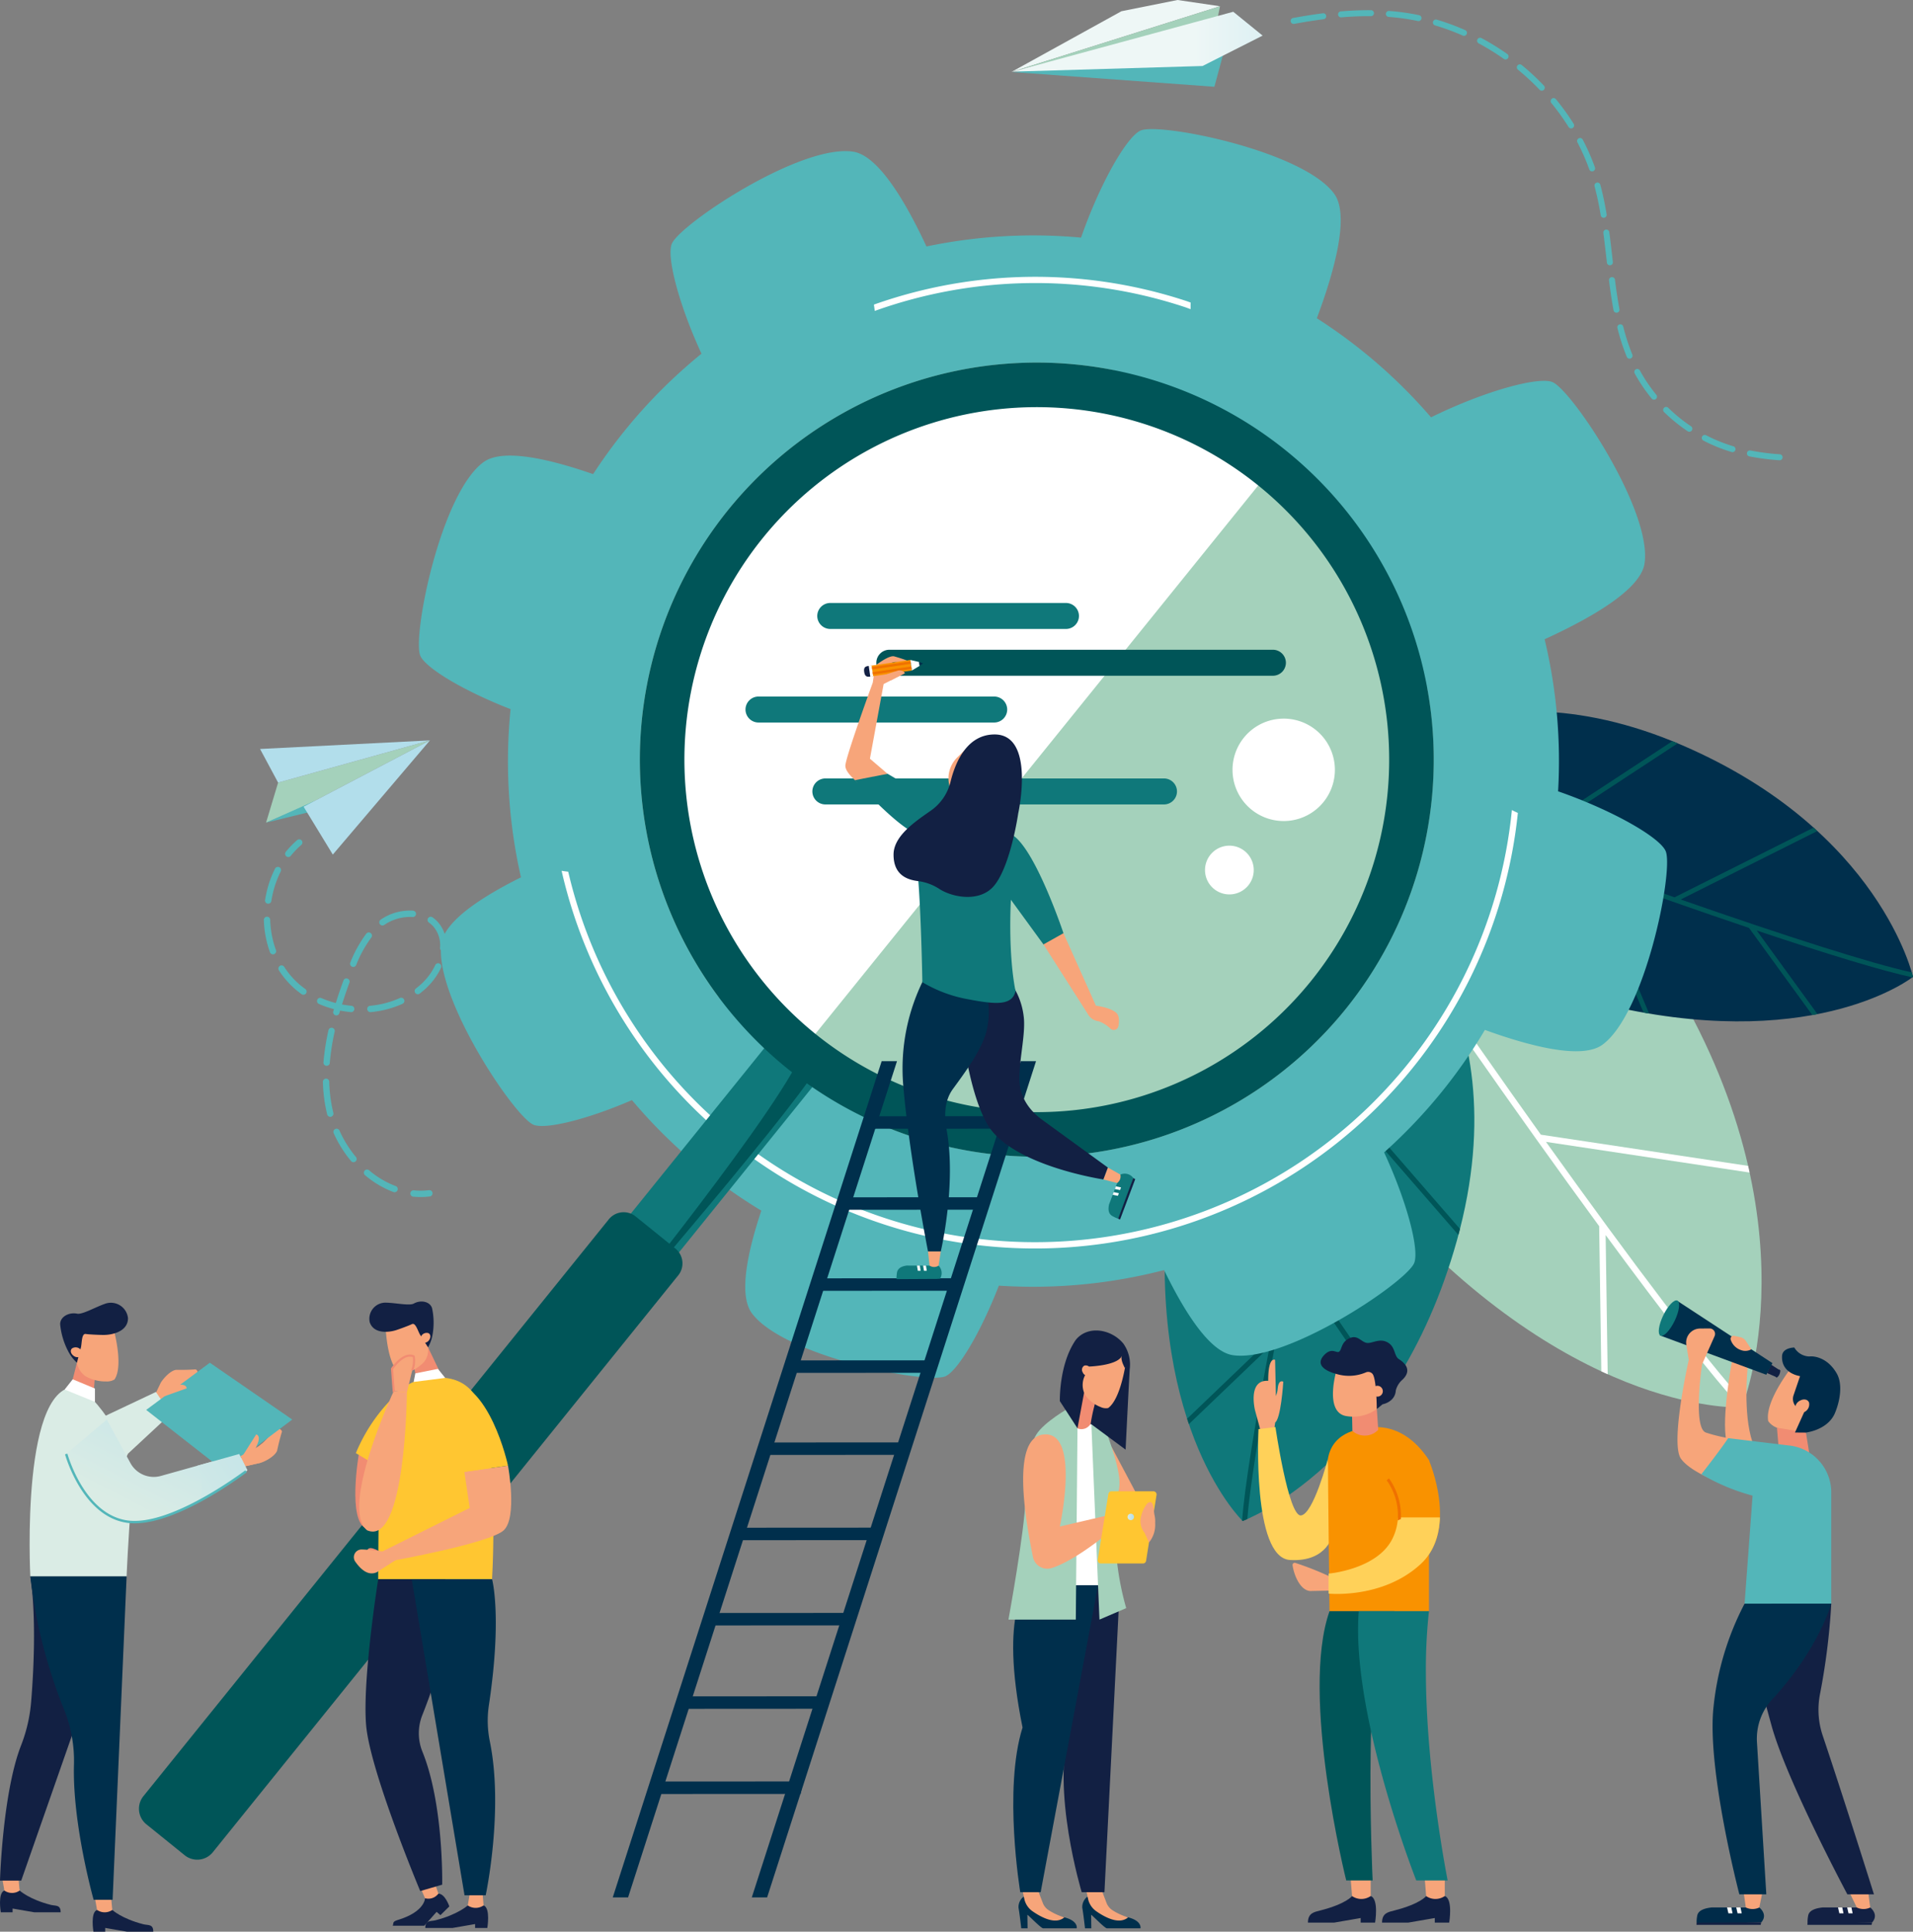 <svg xmlns="http://www.w3.org/2000/svg" xmlns:xlink="http://www.w3.org/1999/xlink" width="449.406" height="453.65" viewBox="0 0 449.406 453.65">
  <rect x="0" y="0" width="449.406" height="453.65" fill="#808080" stroke="none"/>
  <defs>
    <linearGradient id="linear-gradient" x1="-17.067" y1="0.411" x2="-16.074" y2="0.411" gradientUnits="objectBoundingBox">
      <stop offset="0" stop-color="#eef7f6"/>
      <stop offset="1" stop-color="#b2deeb"/>
    </linearGradient>
    <linearGradient id="linear-gradient-2" x1="-23.295" y1="0.599" x2="-22.218" y2="0.599" xlink:href="#linear-gradient"/>
    <linearGradient id="linear-gradient-3" x1="1.082" y1="0.5" x2="2.082" y2="0.5" xlink:href="#linear-gradient"/>
    <linearGradient id="linear-gradient-4" x1="0.727" y1="0.5" x2="1.727" y2="0.5" xlink:href="#linear-gradient"/>
    <linearGradient id="linear-gradient-5" y1="0.5" x2="1" y2="0.5" gradientUnits="objectBoundingBox">
      <stop offset="0" stop-color="#daece5"/>
      <stop offset="1" stop-color="#b2deeb"/>
    </linearGradient>
    <linearGradient id="linear-gradient-6" x1="0.795" y1="0.5" x2="1.795" y2="0.5" xlink:href="#linear-gradient-5"/>
    <linearGradient id="linear-gradient-7" x1="1.614" y1="0.5" x2="2.614" y2="0.5" xlink:href="#linear-gradient-5"/>
    <linearGradient id="linear-gradient-8" x1="0.297" y1="0.83" x2="1.536" y2="-0.523" xlink:href="#linear-gradient-5"/>
    <linearGradient id="linear-gradient-9" x1="-1.875" y1="0.535" x2="2.631" y2="-2.429" xlink:href="#linear-gradient-5"/>
  </defs>
  <g id="Grupo_9661" data-name="Grupo 9661" transform="translate(-60.883 -66.191)">
    <g id="Grupo_9581" data-name="Grupo 9581" transform="translate(334.479 233.235)">
      <g id="Grupo_9578" data-name="Grupo 9578" transform="translate(22.041 7.621)">
        <path id="Trazado_18270" data-name="Trazado 18270" d="M429.174,368.988s-37.6,2.191-81.54-45.416-29.87-109.907-29.87-109.907,55.34-9.629,93.982,53.5C447.353,325.335,429.174,368.988,429.174,368.988Z" transform="translate(-315.62 -213.139)" fill="#a4d1bb"/>
        <path id="Trazado_18271" data-name="Trazado 18271" d="M323.307,284.047l15.766-37.82c8.089,11.925,16.172,23.671,24.022,34.922l-10.421,47.937q.628.634,1.257,1.256l10.33-47.523c11.082,15.86,21.67,30.688,31.116,43.577l.5,34.082q.759.352,1.5.687l-.482-32.691c13.956,18.981,25.265,33.493,31.744,40.477.157,0,.239-.009.239-.009s.2-.476.508-1.383c-8.766-9.547-25.966-32.249-46.508-60.967l47.827,7.2c-.114-.52-.227-1.04-.348-1.564L381.675,304.9c-9.127-12.781-18.883-26.709-28.833-41.165l57.7,1.933c-.32-.511-.639-1.027-.961-1.528l-57.8-1.936c-8-11.635-16.11-23.6-24.107-35.569l40.455-2.426q-1.293-.7-2.574-1.343l-38.842,2.329q-3.931-5.891-7.808-11.766c-.937.1-1.438.19-1.438.19l-.057.265c6.785,10.272,13.716,20.628,20.652,30.864l-15.507,37.2C322.8,282.645,323.05,283.345,323.307,284.047Z" transform="translate(-315.331 -213.092)" fill="#fff"/>
      </g>
      <g id="Grupo_9579" data-name="Grupo 9579" transform="translate(0 39.837)">
        <path id="Trazado_18272" data-name="Trazado 18272" d="M314.964,391.217s-21.828-20.9-17.852-72.728S345.385,240.9,345.385,240.9s35.888,27.263,19.9,84.456C350.548,378.054,314.964,391.217,314.964,391.217Z" transform="translate(-296.628 -240.897)" fill="#0f787a"/>
        <path id="Trazado_18273" data-name="Trazado 18273" d="M307.171,282.8,338.009,271.4c-2.588,11.268-5.076,22.435-7.4,33.194l-33.864,20.061c-.019.477-.037.953-.051,1.424l33.57-19.889c-3.267,15.177-6.2,29.5-8.611,42.09L301.9,367.2q.207.637.419,1.259l18.947-18.141c-3.53,18.57-5.882,33.143-6.447,40.766.088.089.136.136.136.136s.388-.145,1.091-.457c.823-10.366,4.768-32.876,10.423-60.635l21.9,32.037c.244-.35.487-.7.729-1.06L326.8,328.488c2.527-12.345,5.382-25.688,8.442-39.431l30.385,34.966c.125-.467.255-.935.374-1.4L335.567,287.6c2.47-11.056,5.068-22.357,7.734-33.6l23.526,22.449q-.3-1.144-.617-2.247l-22.587-21.554q1.314-5.527,2.65-11.016c-.572-.493-.9-.74-.9-.74l-.187.111c-2.33,9.6-4.629,19.328-6.857,29L308,281.213C307.72,281.736,307.443,282.263,307.171,282.8Z" transform="translate(-296.617 -240.897)" fill="#005558"/>
      </g>
      <g id="Grupo_9580" data-name="Grupo 9580" transform="translate(41.793)">
        <path id="Trazado_18274" data-name="Trazado 18274" d="M466.656,268.942s-21.882,17.4-68.9,7.3S332.639,222.3,332.639,222.3s29.47-29.5,79.909-7.708C459.026,234.676,466.656,268.942,466.656,268.942Z" transform="translate(-332.639 -206.572)" fill="#002f4c"/>
        <path id="Trazado_18275" data-name="Trazado 18275" d="M366.288,262.486l-6.6-29.693c10.008,3.779,19.935,7.451,29.51,10.923l14.169,33.548c.435.077.869.152,1.3.224l-14.046-33.257c13.507,4.888,26.27,9.36,37.513,13.145l14.876,20.469q.611-.11,1.207-.226l-14.268-19.633c16.584,5.553,29.651,9.525,36.569,10.994.094-.07.14-.107.14-.107s-.084-.374-.282-1.057c-9.4-2.047-29.546-8.471-54.29-17.118l32.1-16.078c-.291-.267-.583-.534-.88-.8l-32.681,16.37c-11-3.857-22.878-8.138-35.1-12.657l35.845-23.5c-.412-.172-.826-.349-1.236-.515l-35.9,23.534c-9.828-3.643-19.864-7.435-29.837-11.281L367.913,207q-1.085.127-2.137.286L343.2,225.308q-4.906-1.894-9.77-3.8c-.523.462-.792.729-.792.729l.079.186c8.509,3.334,17.143,6.655,25.728,9.9l6.492,29.207C365.384,261.85,365.832,262.169,366.288,262.486Z" transform="translate(-332.639 -206.502)" fill="#005558"/>
      </g>
    </g>
    <g id="Grupo_9584" data-name="Grupo 9584" transform="translate(159.294 96.515)">
      <path id="Trazado_18276" data-name="Trazado 18276" d="M438.622,258.45c-1.1-3.114-12-9.528-25.325-14.173a122.76,122.76,0,0,0-3.164-35.71c11.226-5.131,22.529-11.716,23.465-17.754,1.9-12.253-16.782-40.329-21.523-42.593-3.034-1.448-15.67,1.867-28.624,8.228a122.709,122.709,0,0,0-26.828-23.266c4.328-11.589,7.69-24.293,4.074-29.238-7.318-10.009-40.384-16.651-45.336-14.9-3.1,1.1-9.488,11.927-14.129,25.2a122.639,122.639,0,0,0-36.314,2.082c-5.045-10.815-11.373-21.352-17.195-22.256-12.253-1.9-40.328,16.783-42.593,21.524-1.347,2.821,1.423,13.948,6.933,25.912a122.728,122.728,0,0,0-25.459,28.281c-10.555-3.667-21.3-6.071-25.749-2.816-10.009,7.32-16.649,40.384-14.9,45.336.986,2.79,9.839,8.232,21.259,12.676a122.671,122.671,0,0,0,2.443,39.494c-9.456,4.719-17.877,10.294-18.679,15.468-1.9,12.253,16.782,40.329,21.523,42.593,2.609,1.245,12.319-1.033,23.225-5.739a122.7,122.7,0,0,0,30.394,25.955c-3.332,9.994-5.324,19.846-2.241,24.06,7.318,10.009,40.383,16.649,45.336,14.9,2.8-.989,8.257-9.883,12.707-21.344a122.735,122.735,0,0,0,38.818-3.657c4.85,9.974,10.7,19.139,16.112,19.979,12.252,1.9,40.328-16.782,42.591-21.523,1.354-2.836-1.451-14.059-7.016-26.091a122.646,122.646,0,0,0,23.677-28.762c11.132,4.026,22.9,6.923,27.616,3.475C433.733,296.467,440.373,263.4,438.622,258.45ZM272.816,289.6A55.2,55.2,0,1,1,342.488,254.4,55.2,55.2,0,0,1,272.816,289.6Z" transform="translate(-145.679 -88.766)" fill="#53b6b9"/>
      <g id="Grupo_9582" data-name="Grupo 9582" transform="translate(66.609 68.818)">
        <path id="Trazado_18277" data-name="Trazado 18277" d="M257.108,301.249a78.552,78.552,0,1,1,99.15-50.1A78.641,78.641,0,0,1,257.108,301.249Zm48.7-148.193A77.438,77.438,0,1,0,355.2,250.8,77.525,77.525,0,0,0,305.807,153.056Z" transform="translate(-203.072 -148.064)" fill="#fff"/>
      </g>
      <g id="Grupo_9583" data-name="Grupo 9583" transform="translate(33.527 34.684)">
        <path id="Trazado_18278" data-name="Trazado 18278" d="M399.211,227.236c-.473-.218-.943-.443-1.407-.682a112.592,112.592,0,0,1-221.688,14.481H176.1c-.514-.052-1.026-.124-1.537-.211a114.054,114.054,0,0,0,224.644-13.587Z" transform="translate(-174.567 -101.327)" fill="#fff"/>
        <path id="Trazado_18279" data-name="Trazado 18279" d="M237.98,126.661a112.032,112.032,0,0,1,72.783-.919c.483.159.947.345,1.426.508-.02-.516-.01-1.035,0-1.554-.325-.109-.638-.237-.964-.344a113.476,113.476,0,0,0-73.446.827C237.855,125.672,237.922,126.166,237.98,126.661Z" transform="translate(-164.418 -118.652)" fill="#fff"/>
      </g>
    </g>
    <g id="Grupo_9588" data-name="Grupo 9588" transform="translate(93.529 151.339)">
      <g id="Grupo_9587" data-name="Grupo 9587" transform="translate(0 0)">
        <rect id="Rectángulo_2116" data-name="Rectángulo 2116" width="80.216" height="14.527" transform="matrix(0.628, -0.778, 0.778, 0.628, 100.261, 218.796)" fill="#0f787a"/>
        <path id="Trazado_18280" data-name="Trazado 18280" d="M183.29,340.721l.328.261S232.4,284.5,234,278.56s-.642-14.759-3.922-3.166S183.29,340.721,183.29,340.721Z" transform="translate(-73.876 -114.536)" fill="#005558"/>
        <g id="Grupo_9586" data-name="Grupo 9586" transform="translate(117.668)">
          <path id="Trazado_18281" data-name="Trazado 18281" d="M375.365,212.522c-8.486-14.905-16.681-30.055-26.928-43.818-1.645-2.207-7.764-12.081-3.85-5.427l-4.613-4.1c-7.1-3.122-14.514-4.975-21.379-8.79a77.758,77.758,0,0,1-16.929-12.627,93.261,93.261,0,0,0-92.747,147.287,45.979,45.979,0,0,1,9.156,6.209,25.111,25.111,0,0,1,3.173,2.371,123.066,123.066,0,0,1,13.814,8.9,51.428,51.428,0,0,1,11.347,12.207,93.222,93.222,0,0,0,128.957-102.22Z" transform="translate(-190.402 -136.003)" fill="#a4d1bb"/>
          <path id="Trazado_18282" data-name="Trazado 18282" d="M203.606,272.546a44.731,44.731,0,0,1,14.876,14.007,106.261,106.261,0,0,0,7.776,11.219c.176.168.321.357.494.526L341.418,156.352A93.232,93.232,0,0,0,203.606,272.546Z" transform="translate(-189.718 -135.452)" fill="#fff"/>
          <g id="Grupo_9585" data-name="Grupo 9585">
            <path id="Trazado_18283" data-name="Trazado 18283" d="M342.252,156.72a93.25,93.25,0,1,0,13.941,131.135A93.249,93.249,0,0,0,342.252,156.72ZM231.634,293.655a82.783,82.783,0,1,1,116.417-12.377A82.786,82.786,0,0,1,231.634,293.655Z" transform="translate(-190.402 -136.006)" fill="#005558"/>
          </g>
        </g>
        <path id="Trazado_18284" data-name="Trazado 18284" d="M99.749,458.943a4.7,4.7,0,0,0,6.615-.707L215.6,322.887a4.489,4.489,0,0,0-.456-6.325l-9.572-7.726a4.492,4.492,0,0,0-6.28.889L90.056,445.074a4.7,4.7,0,0,0,.707,6.615Z" transform="translate(-89.013 -108.402)" fill="#005558"/>
      </g>
      <path id="Trazado_18285" data-name="Trazado 18285" d="M313.045,212.52a12.025,12.025,0,1,0,16.912-1.791A12.024,12.024,0,0,0,313.045,212.52Z" transform="translate(-53.472 -124.437)" fill="#fff"/>
      <path id="Trazado_18286" data-name="Trazado 18286" d="M306.076,235.889a5.724,5.724,0,1,0,8.05-.853A5.723,5.723,0,0,0,306.076,235.889Z" transform="translate(-54.365 -120.31)" fill="#fff"/>
    </g>
    <g id="Grupo_9598" data-name="Grupo 9598" transform="translate(450.566 371.579)">
      <g id="Grupo_9591" data-name="Grupo 9591" transform="translate(8.866 138.866)">
        <path id="Trazado_18287" data-name="Trazado 18287" d="M419.037,448.632l-11.151-.013c-1.48.156-3.135.576-3.412,1.859a7.485,7.485,0,0,0-.161,1.7c.395.463,15.18-.062,15.18-.062l.064-.053C421.123,450.178,419.037,448.632,419.037,448.632Z" transform="translate(-404.291 -444.918)" fill="#002b49"/>
        <path id="Trazado_18288" data-name="Trazado 18288" d="M404.315,451.694l15.18-.062-.131.591h-15.07Z" transform="translate(-404.294 -444.434)" fill="#122043"/>
        <g id="Grupo_9589" data-name="Grupo 9589" transform="translate(9.328 3.701)">
          <path id="Trazado_18289" data-name="Trazado 18289" d="M413.335,448.619l-1,.007.312,1.367h.974Z" transform="translate(-412.331 -448.619)" fill="#fff"/>
        </g>
        <g id="Grupo_9590" data-name="Grupo 9590" transform="translate(7.175 3.701)">
          <path id="Trazado_18290" data-name="Trazado 18290" d="M411.48,448.619l-1,.007.313,1.367h.974Z" transform="translate(-410.476 -448.619)" fill="#fff"/>
        </g>
        <path id="Trazado_18291" data-name="Trazado 18291" d="M418.275,445.43l-.765,3.714h0a3.616,3.616,0,0,1-2.99.072l-.169-.075-.536-3.71Z" transform="translate(-402.765 -445.43)" fill="#f7a57a"/>
      </g>
      <g id="Grupo_9594" data-name="Grupo 9594" transform="translate(34.926 138.866)">
        <path id="Trazado_18292" data-name="Trazado 18292" d="M441.492,448.632l-11.151-.013c-1.48.156-3.135.576-3.412,1.859a7.487,7.487,0,0,0-.161,1.7c.395.463,15.18-.062,15.18-.062l.064-.053C443.578,450.178,441.492,448.632,441.492,448.632Z" transform="translate(-426.746 -444.918)" fill="#122043"/>
        <path id="Trazado_18293" data-name="Trazado 18293" d="M426.77,451.694l15.18-.062-.131.591h-15.07Z" transform="translate(-426.749 -444.434)" fill="#122043"/>
        <g id="Grupo_9592" data-name="Grupo 9592" transform="translate(9.328 3.701)">
          <path id="Trazado_18294" data-name="Trazado 18294" d="M435.79,448.619l-1,.007.313,1.367h.974Z" transform="translate(-434.786 -448.619)" fill="#fff"/>
        </g>
        <g id="Grupo_9593" data-name="Grupo 9593" transform="translate(7.175 3.701)">
          <path id="Trazado_18295" data-name="Trazado 18295" d="M433.935,448.619l-1,.007.313,1.367h.974Z" transform="translate(-432.931 -448.619)" fill="#fff"/>
        </g>
        <path id="Trazado_18296" data-name="Trazado 18296" d="M439.654,445.43l.484,3.714h0a3.616,3.616,0,0,1-2.99.072l-.169-.075-1.786-3.71Z" transform="translate(-425.393 -445.43)" fill="#f7a57a"/>
      </g>
      <g id="Grupo_9595" data-name="Grupo 9595" transform="translate(25.639 13.967)">
        <path id="Trazado_18297" data-name="Trazado 18297" d="M425.655,337.81l9.182,5.987L432,351.053c-.039.1-.094.2-.139.3-.2-.013-.4-.024-.607-.024-.034,0-.066,0-.1,0s-.063,0-.1,0a7.083,7.083,0,0,0-5.853,3.547,12.2,12.2,0,0,1-4.335-1.125,4.493,4.493,0,0,1-2.043-1.547C417.849,347.056,425.655,337.81,425.655,337.81Z" transform="translate(-418.746 -337.81)" fill="#f7a57a"/>
      </g>
      <path id="Trazado_18298" data-name="Trazado 18298" d="M415.37,339.687s-1.125,10.659,1.14,17.446c-1.051.912-4.91,5.048-6.124-.313s1.363-19.009,1.363-19.009Z" transform="translate(-394.502 -323.843)" fill="#f7a57a"/>
      <g id="Grupo_9597" data-name="Grupo 9597" transform="translate(0.302 0.14)">
        <g id="Grupo_9596" data-name="Grupo 9596" transform="translate(25.147 14.949)">
          <path id="Trazado_18299" data-name="Trazado 18299" d="M419.511,338.777l2.16,1.39-.771,1.613-2.318-1.022Z" transform="translate(-418.582 -338.777)" fill="#122043"/>
          <path id="Trazado_18300" data-name="Trazado 18300" d="M420.5,340.552c-.217.493-.232.963-.035,1.05s.533-.243.75-.736.231-.963.034-1.05S420.719,340.058,420.5,340.552Z" transform="translate(-418.302 -338.613)" fill="#122043"/>
        </g>
        <path id="Trazado_18301" data-name="Trazado 18301" d="M396.922,332.985c0-.021-.006-.041-.008-.062A21.64,21.64,0,0,1,399,329.175a18.9,18.9,0,0,0,2.007-3.279l22.309,14.6-1.444,2.727L396.92,334A6.916,6.916,0,0,0,396.922,332.985Z" transform="translate(-396.914 -325.896)" fill="#002f4c"/>
      </g>
      <path id="Trazado_18302" data-name="Trazado 18302" d="M427.387,352.673l.8,5.011h-7.1l-.511-6.14Z" transform="translate(-392.813 -321.638)" fill="#f18c72"/>
      <path id="Trazado_18303" data-name="Trazado 18303" d="M412.286,368.332s-8.385-2.671-11.013-6.261,1.819-23.24,1.819-23.24l-.575-3.536a3.293,3.293,0,0,1,3.221-3.821l2.24-.02a1.282,1.282,0,0,1,1.183,1.8l-2.947,6.629S404,354.77,407.1,355.9a34.892,34.892,0,0,0,7.874,1.633Z" transform="translate(-396.046 -324.864)" fill="#f7a57a"/>
      <path id="Trazado_18304" data-name="Trazado 18304" d="M424.643,355.279,426.8,350.5l-1.4-.88a2.639,2.639,0,0,1-1.093-3.084l1.535-4.508s-4.368-.535-4.237-4.605c0-2.1,2.885-2.108,2.885-2.108a4.194,4.194,0,0,0,3.537,2.1c1.149-.145,4.3.279,6.431,3.992,1.431,2.5.8,6.41-.442,9.346-1.116,2.63-3.967,4.1-6.79,4.533Z" transform="translate(-392.649 -324.244)" fill="#002b49"/>
      <path id="Trazado_18305" data-name="Trazado 18305" d="M434.1,387.143a157.815,157.815,0,0,1-2.651,21.255,19,19,0,0,0,.653,9.774c5.007,14.875,12.027,37.241,12.027,37.241h-6.245s-14.147-26.434-17.793-39.546-4.27-17.276-4.27-17.276l4.338-11.448Z" transform="translate(-393.577 -315.922)" fill="#122043"/>
      <path id="Trazado_18306" data-name="Trazado 18306" d="M427.539,346.579a2.031,2.031,0,0,1-1.161,2.228c-.9.477-1.834.252-2.091-.5a2.032,2.032,0,0,1,1.161-2.228C426.346,345.6,427.281,345.826,427.539,346.579Z" transform="translate(-392.228 -322.556)" fill="#f7a57a"/>
      <path id="Trazado_18307" data-name="Trazado 18307" d="M415.43,392.52h20.36V366.4a11.082,11.082,0,0,0-10.052-11.035l-14.159-1.714s-1.665,2.549-6.3,8.47a47.808,47.808,0,0,0,12.028,5.031Z" transform="translate(-395.27 -321.3)" fill="#53b6b9"/>
      <path id="Trazado_18308" data-name="Trazado 18308" d="M435.425,387.143s-2.876,10.407-13.486,22.072a13.645,13.645,0,0,0-3.96,10.606l2.189,35.592h-6.333s-7.72-29.556-6.055-44.126a66.875,66.875,0,0,1,7.285-24.144Z" transform="translate(-394.905 -315.922)" fill="#002f4c"/>
      <path id="Trazado_18309" data-name="Trazado 18309" d="M400.38,330.583c-1.094,2.272-2.581,3.825-3.318,3.469s-.448-2.485.646-4.757,2.581-3.824,3.319-3.469S401.476,328.312,400.38,330.583Z" transform="translate(-396.654 -325.775)" fill="#0f787a"/>
      <path id="Trazado_18310" data-name="Trazado 18310" d="M416.07,336.121l-.189.091a2.839,2.839,0,0,1-2.125.132l-.125-.042a3.794,3.794,0,0,1-2.414-2.448h0a.7.7,0,0,1,.815-.9l1.41.3a2.128,2.128,0,0,1,1.339.912Z" transform="translate(-394.321 -324.625)" fill="#f7a57a"/>
    </g>
    <g id="Grupo_9611" data-name="Grupo 9611" transform="translate(204.837 315.406)">
      <g id="Grupo_9610" data-name="Grupo 9610">
        <g id="Grupo_9599" data-name="Grupo 9599">
          <path id="Trazado_18311" data-name="Trazado 18311" d="M188.519,473.754l63.17-196.38h-3.6l-63.17,196.38Z" transform="translate(-184.921 -277.374)" fill="#002f4c"/>
        </g>
        <g id="Grupo_9600" data-name="Grupo 9600" transform="translate(32.663)">
          <path id="Trazado_18312" data-name="Trazado 18312" d="M216.663,473.754l63.17-196.38h-3.6l-63.17,196.38Z" transform="translate(-213.065 -277.374)" fill="#002f4c"/>
        </g>
        <g id="Grupo_9601" data-name="Grupo 9601" transform="translate(46.804 50.979)">
          <path id="Trazado_18313" data-name="Trazado 18313" d="M225.25,321.319v2.928l33.845-.019.578-2.928Z" transform="translate(-225.25 -321.3)" fill="#002f4c"/>
        </g>
        <g id="Grupo_9602" data-name="Grupo 9602" transform="translate(53.802 31.95)">
          <path id="Trazado_18314" data-name="Trazado 18314" d="M231.279,304.923v2.928l33.845-.019.578-2.928Z" transform="translate(-231.279 -304.904)" fill="#002f4c"/>
        </g>
        <g id="Grupo_9603" data-name="Grupo 9603" transform="translate(59.587 12.923)">
          <path id="Trazado_18315" data-name="Trazado 18315" d="M236.264,288.528v2.928l33.845-.019.578-2.928Z" transform="translate(-236.264 -288.509)" fill="#002f4c"/>
        </g>
        <g id="Grupo_9604" data-name="Grupo 9604" transform="translate(40.64 70.252)">
          <path id="Trazado_18316" data-name="Trazado 18316" d="M219.938,337.926v2.928l33.845-.019.578-2.928Z" transform="translate(-219.938 -337.907)" fill="#002f4c"/>
        </g>
        <g id="Grupo_9605" data-name="Grupo 9605" transform="translate(34.854 89.524)">
          <path id="Trazado_18317" data-name="Trazado 18317" d="M214.953,354.531v2.928l33.845-.019.578-2.928Z" transform="translate(-214.953 -354.513)" fill="#002f4c"/>
        </g>
        <g id="Grupo_9606" data-name="Grupo 9606" transform="translate(27.501 109.547)">
          <path id="Trazado_18318" data-name="Trazado 18318" d="M209.985,371.784l-1.368,2.929,33.845-.019.578-2.928Z" transform="translate(-208.618 -371.766)" fill="#002f4c"/>
        </g>
        <g id="Grupo_9607" data-name="Grupo 9607" transform="translate(21.156 129.57)">
          <path id="Trazado_18319" data-name="Trazado 18319" d="M204.518,389.037l-1.368,2.929L237,391.947l.578-2.928Z" transform="translate(-203.15 -389.019)" fill="#002f4c"/>
        </g>
        <g id="Grupo_9608" data-name="Grupo 9608" transform="translate(15.213 149.148)">
          <path id="Trazado_18320" data-name="Trazado 18320" d="M199.4,405.906l-1.368,2.929,33.845-.019.578-2.928Z" transform="translate(-198.03 -405.887)" fill="#002f4c"/>
        </g>
        <g id="Grupo_9609" data-name="Grupo 9609" transform="translate(10.289 169.152)">
          <path id="Trazado_18321" data-name="Trazado 18321" d="M195.155,423.142l-1.368,2.929,33.845-.019.578-2.928Z" transform="translate(-193.787 -423.124)" fill="#002f4c"/>
        </g>
      </g>
    </g>
    <g id="Grupo_9618" data-name="Grupo 9618" transform="translate(121.976 240.067)">
      <g id="Grupo_9612" data-name="Grupo 9612" transform="translate(0 0)">
        <path id="Trazado_18322" data-name="Trazado 18322" d="M117.571,222.376l-2.831,9.4,8.819-3.751,29.677-15.566Z" transform="translate(-113.329 -212.458)" fill="#a4d1bb"/>
        <path id="Trazado_18323" data-name="Trazado 18323" d="M114.74,229.8l15.448-3.778-4.178-1.259Z" transform="translate(-113.329 -210.482)" fill="#53b6b9"/>
        <path id="Trazado_18324" data-name="Trazado 18324" d="M117.766,222.376l-4.242-7.9,39.907-2.019Z" transform="translate(-113.524 -212.458)" fill="url(#linear-gradient)"/>
        <path id="Trazado_18325" data-name="Trazado 18325" d="M152.016,212.458l-29.677,15.566,6.862,11.251Z" transform="translate(-112.109 -212.458)" fill="url(#linear-gradient-2)"/>
      </g>
      <g id="Grupo_9617" data-name="Grupo 9617" transform="translate(0.891 23.216)">
        <g id="Grupo_9613" data-name="Grupo 9613" transform="translate(4.995)">
          <path id="Trazado_18326" data-name="Trazado 18326" d="M119.126,236.61a.748.748,0,0,1-.366-1.183,20.936,20.936,0,0,1,2.691-2.784.747.747,0,0,1,.971,1.134,19.388,19.388,0,0,0-2.5,2.586A.748.748,0,0,1,119.126,236.61Z" transform="translate(-118.596 -232.462)" fill="#53b6b9"/>
        </g>
        <g id="Grupo_9615" data-name="Grupo 9615" transform="translate(0 6.488)">
          <g id="Grupo_9614" data-name="Grupo 9614">
            <path id="Trazado_18327" data-name="Trazado 18327" d="M144.768,314.424l-.045-.015a22.5,22.5,0,0,1-6.674-3.963.747.747,0,0,1,.966-1.141,20.99,20.99,0,0,0,6.229,3.7.746.746,0,0,1-.475,1.415Zm-9.634-7.049a.737.737,0,0,1-.357-.237,28.2,28.2,0,0,1-4.084-6.556.747.747,0,0,1,1.364-.609,26.734,26.734,0,0,0,3.867,6.21.746.746,0,0,1-.789,1.192Zm-5.456-10.653a.745.745,0,0,1-.508-.53l-.086-.352a35.98,35.98,0,0,1-.919-7.274.746.746,0,1,1,1.491-.041,34.468,34.468,0,0,0,.881,6.971l.08.327a.746.746,0,0,1-.939.9Zm-.853-11.98a.748.748,0,0,1-.528-.776,55.584,55.584,0,0,1,1.173-7.551.746.746,0,0,1,1.457.325,54.4,54.4,0,0,0-1.142,7.349.746.746,0,0,1-.8.682A.857.857,0,0,1,128.826,284.741Zm2.279-11.833a.747.747,0,0,1-.5-.92c.051-.176.1-.352.153-.527a24.371,24.371,0,0,1-3.53-1.217.747.747,0,0,1,.6-1.369,22.674,22.674,0,0,0,3.367,1.157c.516-1.657,1.1-3.385,1.784-5.257a.746.746,0,1,1,1.4.509c-.656,1.806-1.223,3.476-1.725,5.075q1.1.211,2.221.315a.747.747,0,0,1-.139,1.488,25.446,25.446,0,0,1-2.518-.366c-.059.2-.117.4-.175.6a.747.747,0,0,1-.924.512Zm-7.729-4.857a.71.71,0,0,1-.218-.108A20.272,20.272,0,0,1,117.8,262.3a.747.747,0,0,1,1.259-.8,18.75,18.75,0,0,0,4.965,5.232.747.747,0,0,1-.65,1.322Zm15.73,4.084a.747.747,0,0,1,.146-1.459,21.83,21.83,0,0,0,7.025-1.835.747.747,0,0,1,.616,1.36,23.348,23.348,0,0,1-7.5,1.961A.748.748,0,0,1,139.106,272.135Zm-22.885-13.572a.746.746,0,0,1-.486-.458,24.194,24.194,0,0,1-1.443-7.614.747.747,0,0,1,1.492-.043,22.648,22.648,0,0,0,1.352,7.143.747.747,0,0,1-.916.973Zm34.026,9.362a.746.746,0,0,1-.236-1.308,18.22,18.22,0,0,0,1.429-1.21,14.441,14.441,0,0,0,3.115-4.27.747.747,0,1,1,1.347.644,15.941,15.941,0,0,1-3.44,4.714,19.394,19.394,0,0,1-1.547,1.309A.743.743,0,0,1,150.247,267.926Zm-15.166-6.406-.072-.026a.749.749,0,0,1-.4-.977,29.12,29.12,0,0,1,3.732-6.756.747.747,0,1,1,1.18.915,27.71,27.71,0,0,0-3.534,6.416A.746.746,0,0,1,135.081,261.52ZM115.1,246.674a.748.748,0,0,1-.521-.829,25.32,25.32,0,0,1,.781-3.452,24.164,24.164,0,0,1,1.567-3.93.746.746,0,0,1,1.332.672,22.7,22.7,0,0,0-1.469,3.688,23.987,23.987,0,0,0-.736,3.248.745.745,0,0,1-.851.624A.964.964,0,0,1,115.1,246.674Zm41.112,11.163a.745.745,0,0,1-.529-.765,6.735,6.735,0,0,0-1.344-4.734,6.062,6.062,0,0,0-1.256-1.2.747.747,0,1,1,.869-1.214,7.531,7.531,0,0,1,1.564,1.5,8.283,8.283,0,0,1,1.655,5.751.745.745,0,0,1-.795.7A.7.7,0,0,1,156.212,257.837Zm-14.271-6.052a.737.737,0,0,1-.395-.287.746.746,0,0,1,.183-1.04,12.051,12.051,0,0,1,7.612-2.119.746.746,0,1,1-.1,1.489,10.689,10.689,0,0,0-6.652,1.853A.744.744,0,0,1,141.94,251.785Z" transform="translate(-114.292 -238.052)" fill="#53b6b9"/>
          </g>
        </g>
        <g id="Grupo_9616" data-name="Grupo 9616" transform="translate(34.414 82.408)">
          <path id="Trazado_18328" data-name="Trazado 18328" d="M144.475,304.971a.747.747,0,0,1,.291-1.458,16.007,16.007,0,0,0,3.559-.038.746.746,0,1,1,.182,1.481,17.516,17.516,0,0,1-3.891.044A.829.829,0,0,1,144.475,304.971Z" transform="translate(-143.945 -303.469)" fill="#53b6b9"/>
        </g>
      </g>
    </g>
    <g id="Grupo_9621" data-name="Grupo 9621" transform="translate(298.487 66.191)">
      <g id="Grupo_9619" data-name="Grupo 9619">
        <path id="Trazado_18329" data-name="Trazado 18329" d="M265.615,79.54l25.843-14.263,13.193-2.639,9.97,1.466Z" transform="translate(-265.615 -62.638)" fill="url(#linear-gradient-3)"/>
        <path id="Trazado_18330" data-name="Trazado 18330" d="M265.615,79.338,314.007,66.9l.613-3" transform="translate(-265.615 -62.435)" fill="#a4d1bb"/>
        <path id="Trazado_18331" data-name="Trazado 18331" d="M315.371,73.637l-.062.1-2.031,7.513L265.72,77.777Z" transform="translate(-265.598 -60.872)" fill="#53b6b9"/>
        <path id="Trazado_18332" data-name="Trazado 18332" d="M324.586,70.618l-6.9-5.6-51.8,14.063,44.587-1.325Z" transform="translate(-265.571 -62.256)" fill="url(#linear-gradient-4)"/>
      </g>
      <g id="Grupo_9620" data-name="Grupo 9620" transform="translate(65.597 2.391)">
        <path id="Trazado_18333" data-name="Trazado 18333" d="M411.043,152.747a36.308,36.308,0,0,1-4.655-2.021.7.7,0,0,0-.648,1.249,37.637,37.637,0,0,0,4.836,2.1q.893.315,1.8.585a.7.7,0,1,0,.4-1.346Q411.905,153.052,411.043,152.747Z" transform="translate(-308.774 -50.897)" fill="#53b6b9"/>
        <path id="Trazado_18334" data-name="Trazado 18334" d="M329.695,65.33c-2.195.281-4.479.642-6.983,1.1a.7.7,0,0,0,.255,1.383c2.479-.458,4.739-.816,6.907-1.093a.716.716,0,0,0,.328-.132.7.7,0,0,0-.507-1.263Z" transform="translate(-322.137 -64.597)" fill="#53b6b9"/>
        <path id="Trazado_18335" data-name="Trazado 18335" d="M339.88,65.968a.7.7,0,0,0-.413-1.267c-2.255-.021-4.641.074-7.089.279a.7.7,0,0,0,.118,1.4c2.4-.2,4.746-.294,6.959-.275A.69.69,0,0,0,339.88,65.968Z" transform="translate(-320.595 -64.698)" fill="#53b6b9"/>
        <path id="Trazado_18336" data-name="Trazado 18336" d="M398.733,145.182a.692.692,0,0,0-.993.013.7.7,0,0,0,.013.993,39.17,39.17,0,0,0,5.549,4.506.7.7,0,0,0,.81-.019.67.67,0,0,0,.165-.173.7.7,0,0,0-.193-.976A37.9,37.9,0,0,1,398.733,145.182Z" transform="translate(-310.03 -51.808)" fill="#53b6b9"/>
        <path id="Trazado_18337" data-name="Trazado 18337" d="M396.774,144.357a.7.7,0,0,0,.1-.99q-.6-.728-1.157-1.483a36.427,36.427,0,0,1-2.7-4.224.7.7,0,0,0-.953-.281.711.711,0,0,0-.281.955,37.713,37.713,0,0,0,2.805,4.388q.58.783,1.2,1.537a.7.7,0,0,0,.961.12Z" transform="translate(-310.968 -53.042)" fill="#53b6b9"/>
        <path id="Trazado_18338" data-name="Trazado 18338" d="M391.407,136.289a.682.682,0,0,0,.151-.085.705.705,0,0,0,.231-.833,47.836,47.836,0,0,1-2.139-6.58.7.7,0,0,0-1.363.344,49.052,49.052,0,0,0,2.2,6.772A.7.7,0,0,0,391.407,136.289Z" transform="translate(-311.519 -54.492)" fill="#53b6b9"/>
        <path id="Trazado_18339" data-name="Trazado 18339" d="M374.931,83.649q.879,1.072,1.7,2.184c.83,1.119,1.621,2.278,2.352,3.445a.7.7,0,0,0,.97.222l.045-.03a.7.7,0,0,0,.175-.938c-.75-1.2-1.562-2.386-2.413-3.535q-.844-1.14-1.747-2.239a.668.668,0,0,0-.99-.1A.7.7,0,0,0,374.931,83.649Z" transform="translate(-313.685 -61.842)" fill="#53b6b9"/>
        <path id="Trazado_18340" data-name="Trazado 18340" d="M380.2,91.591a51.264,51.264,0,0,1,2.786,6.344.7.7,0,0,0,.9.424.721.721,0,0,0,.18-.1.7.7,0,0,0,.244-.8,52.563,52.563,0,0,0-2.863-6.52.7.7,0,1,0-1.246.652Z" transform="translate(-312.827 -60.545)" fill="#53b6b9"/>
        <path id="Trazado_18341" data-name="Trazado 18341" d="M368.18,76.907a57.2,57.2,0,0,1,5.09,4.721.7.7,0,0,0,.926.08.8.8,0,0,0,.068-.057.7.7,0,0,0,.022-.993,58.815,58.815,0,0,0-5.213-4.838.7.7,0,0,0-.894,1.087Z" transform="translate(-314.785 -62.938)" fill="#53b6b9"/>
        <path id="Trazado_18342" data-name="Trazado 18342" d="M357.946,70.362a.7.7,0,0,0,.569-1.286,55.909,55.909,0,0,0-6.679-2.458.7.7,0,0,0-.4,1.349A54.3,54.3,0,0,1,357.946,70.362Z" transform="translate(-317.513 -64.394)" fill="#53b6b9"/>
        <path id="Trazado_18343" data-name="Trazado 18343" d="M387.048,117.475a.7.7,0,0,0,.619-.779l-.1-.884c-.232-2.038-.465-4.078-.735-6.11a.7.7,0,0,0-1.394.185c.268,2.024.5,4.055.731,6.085l.1.884A.7.7,0,0,0,387.048,117.475Z" transform="translate(-311.974 -57.57)" fill="#53b6b9"/>
        <path id="Trazado_18344" data-name="Trazado 18344" d="M366.156,75.245a.7.7,0,0,0,.824-.009.7.7,0,0,0-.013-1.14,58.369,58.369,0,0,0-6.052-3.737.7.7,0,0,0-.664,1.239A56.774,56.774,0,0,1,366.156,75.245Z" transform="translate(-316.076 -63.802)" fill="#53b6b9"/>
        <path id="Trazado_18345" data-name="Trazado 18345" d="M387.193,118.723a.7.7,0,0,0-.609.787c.346,2.738.685,4.96,1.067,6.994a.7.7,0,0,0,.822.559.686.686,0,0,0,.288-.125.7.7,0,0,0,.273-.7c-.376-2-.711-4.2-1.054-6.909A.7.7,0,0,0,387.193,118.723Z" transform="translate(-311.79 -56.024)" fill="#53b6b9"/>
        <path id="Trazado_18346" data-name="Trazado 18346" d="M415.335,153.8a.7.7,0,0,0-.27,1.38,56.946,56.946,0,0,0,7.052.911.693.693,0,0,0,.469-.137.7.7,0,0,0-.369-1.266A55.776,55.776,0,0,1,415.335,153.8Z" transform="translate(-307.307 -50.393)" fill="#53b6b9"/>
        <path id="Trazado_18347" data-name="Trazado 18347" d="M384.157,99.6a.707.707,0,0,0-.5.862c.555,2.068,1.029,4.294,1.451,6.806a.7.7,0,1,0,1.386-.232c-.427-2.557-.911-4.827-1.479-6.938A.7.7,0,0,0,384.157,99.6Z" transform="translate(-312.262 -59.098)" fill="#53b6b9"/>
        <path id="Trazado_18348" data-name="Trazado 18348" d="M344.638,65.092q-1.233-.146-2.465-.239a.7.7,0,0,0-.107,1.4q1.2.089,2.406.232c1.486.176,2.986.424,4.459.736a.7.7,0,1,0,.291-1.375C347.707,65.528,346.165,65.275,344.638,65.092Z" transform="translate(-319.041 -64.673)" fill="#53b6b9"/>
      </g>
    </g>
    <g id="Grupo_9622" data-name="Grupo 9622" transform="translate(236.017 207.796)">
      <path id="Trazado_18349" data-name="Trazado 18349" d="M284.741,190.755H229.365a3.06,3.06,0,0,1-3.051-3.051h0a3.061,3.061,0,0,1,3.051-3.052h55.376a3.062,3.062,0,0,1,3.052,3.052h0A3.061,3.061,0,0,1,284.741,190.755Z" transform="translate(-209.456 -184.652)" fill="#0f787a"/>
      <path id="Trazado_18350" data-name="Trazado 18350" d="M270.215,209.688H214.839a3.061,3.061,0,0,1-3.051-3.052h0a3.06,3.06,0,0,1,3.051-3.051h55.376a3.061,3.061,0,0,1,3.052,3.051h0A3.062,3.062,0,0,1,270.215,209.688Z" transform="translate(-211.788 -181.612)" fill="#0f787a"/>
      <path id="Trazado_18351" data-name="Trazado 18351" d="M307.929,226.264H228.375a3.06,3.06,0,0,1-3.051-3.051h0a3.061,3.061,0,0,1,3.051-3.052h79.554a3.061,3.061,0,0,1,3.051,3.052h0A3.06,3.06,0,0,1,307.929,226.264Z" transform="translate(-209.615 -178.951)" fill="#0f787a"/>
      <path id="Trazado_18352" data-name="Trazado 18352" d="M331.436,200.221H241.326a3.06,3.06,0,0,1-3.051-3.051h0a3.061,3.061,0,0,1,3.051-3.052h90.109a3.062,3.062,0,0,1,3.052,3.052h0A3.061,3.061,0,0,1,331.436,200.221Z" transform="translate(-207.535 -183.132)" fill="#005558"/>
    </g>
    <g id="Grupo_9631" data-name="Grupo 9631" transform="translate(259.48 220.307)">
      <g id="Grupo_9625" data-name="Grupo 9625" transform="translate(60.606 120.071)">
        <path id="Trazado_18353" data-name="Trazado 18353" d="M288.048,300.346l-2.647,7c-.219.98-.258,2.153.754,2.732a8.912,8.912,0,0,0,1.387.637c.482-.1,3.537-9.561,3.537-9.561l-.03-.057A2.515,2.515,0,0,0,288.048,300.346Z" transform="translate(-284.058 -298.692)" fill="#0f787a"/>
        <path id="Trazado_18354" data-name="Trazado 18354" d="M287.228,310.577l3.537-9.561.465.269-3.563,9.472Z" transform="translate(-283.744 -298.55)" fill="#122043"/>
        <g id="Grupo_9623" data-name="Grupo 9623" transform="translate(2.704 4.424)">
          <path id="Trazado_18355" data-name="Trazado 18355" d="M286.788,302.7l-.232.633,1.221.235.23-.612Z" transform="translate(-286.556 -302.703)" fill="#fff"/>
        </g>
        <g id="Grupo_9624" data-name="Grupo 9624" transform="translate(2.195 5.777)">
          <path id="Trazado_18356" data-name="Trazado 18356" d="M286.349,303.869l-.232.633,1.221.235.23-.612Z" transform="translate(-286.117 -303.869)" fill="#fff"/>
        </g>
        <path id="Trazado_18357" data-name="Trazado 18357" d="M285.281,298.891l2.935,1.654h0a1.883,1.883,0,0,1-.648,1.9l-.1.082-3.24-.833Z" transform="translate(-284.226 -298.891)" fill="#f7a57a"/>
      </g>
      <path id="Trazado_18358" data-name="Trazado 18358" d="M266.575,260.809a16.859,16.859,0,0,1,3.662,8.653c.5,3.673-.876,9.492-1.026,14.059-.138,4.176,1.747,7.494,5.057,10.044l15.746,11.441-1.055,2.8s-21.552-3.232-27.21-12.885-7-31.5-7-31.5Z" transform="translate(-228.353 -184.935)" fill="#122043"/>
      <path id="Trazado_18359" data-name="Trazado 18359" d="M276.495,250.56l8.1,18.085s3.329.388,4.771,1.664c.753.666.72,2,.515,3.121a1.117,1.117,0,0,1-1.829.645,7.673,7.673,0,0,0-2.791-1.769,3.358,3.358,0,0,1-2.595-1.748l-11.62-18.223Z" transform="translate(-225.737 -186.58)" fill="#f7a57a"/>
      <path id="Trazado_18360" data-name="Trazado 18360" d="M241.924,223.042l-4.15-3.549,3.218-17.529,4.993-2.552a1.443,1.443,0,0,0-1.776-.555,4.583,4.583,0,0,1-2.275.167s-.934-1.157.837-1.938c.995-.67,1.66,0,4.545-.115,0-.443-3.8-1.5-3.8-1.5-1.186-.382-4.212,1.961-4.212,1.961a2.132,2.132,0,0,0-.385.942l-.478,3.253S232,219.273,232,221.157s3.606,4.465,3.606,4.465Z" transform="translate(-232.005 -195.432)" fill="#f7a57a"/>
      <path id="Trazado_18361" data-name="Trazado 18361" d="M262.377,262.72s2.5,3.007,1,10c-.956,4.462-5.155,10.076-7.975,13.943-2.022,2.774-2.063,6.26-1.457,9.637,2.31,12.837-1.386,28.509-1.386,28.509h-3s-4.494-22.965-5.825-39.109a46.585,46.585,0,0,1,5.159-25.463Z" transform="translate(-230.146 -185.027)" fill="#002f4c"/>
      <g id="Grupo_9627" data-name="Grupo 9627" transform="translate(4.388 0.864)">
        <g id="Grupo_9626" data-name="Grupo 9626">
          <rect id="Rectángulo_2117" data-name="Rectángulo 2117" width="9.509" height="2.512" transform="matrix(0.989, -0.145, 0.145, 0.989, 1.466, 1.38)" fill="#f99200"/>
          <rect id="Rectángulo_2118" data-name="Rectángulo 2118" width="2.513" height="0.869" transform="matrix(-0.145, -0.989, 0.989, -0.145, 1.288, 3.946)" fill="#fff"/>
          <path id="Trazado_18362" data-name="Trazado 18362" d="M237.254,199.9c-.688.1-1.27.05-1.434-1.075-.18-1.228.378-1.336,1.065-1.441Z" transform="translate(-235.786 -195.982)" fill="#122043"/>
          <path id="Trazado_18363" data-name="Trazado 18363" d="M245.52,198.662l1.826-1.1-.133-.9-2.058-.483Z" transform="translate(-234.281 -196.176)" fill="#fff"/>
          <path id="Trazado_18364" data-name="Trazado 18364" d="M247.061,197.5l.794-.572-.927-.332Z" transform="translate(-233.997 -196.109)" fill="#002f4c"/>
        </g>
        <rect id="Rectángulo_2119" data-name="Rectángulo 2119" width="9.189" height="0.571" transform="translate(2.008 2.871) rotate(-8.337)" fill="#ef7100"/>
        <rect id="Rectángulo_2120" data-name="Rectángulo 2120" width="9.189" height="0.571" transform="translate(1.832 1.672) rotate(-8.338)" fill="#ef7100"/>
      </g>
      <path id="Trazado_18365" data-name="Trazado 18365" d="M271.273,233.821c5.352,3.932,11.652,22.834,11.652,22.834l-4.7,2.636L270.578,248.8s-.745,12.15,1.085,21.469c-.832,3.5-4.8,3.1-11.237,1.881a31.91,31.91,0,0,1-10.65-3.993s-.279-16.857-1.111-25.8.812-9.893-1.441-9.6c-5.028-2.856-13.265-12.05-13.265-12.05l7.652-1.488,16.476,9.654S266.144,231,271.273,233.821Z" transform="translate(-231.691 -191.612)" fill="#0f787a"/>
      <path id="Trazado_18366" data-name="Trazado 18366" d="M258.9,212.536l-3.975,3.926a6.891,6.891,0,0,0-1.885,6.4l.465,2.1Z" transform="translate(-228.654 -192.685)" fill="#f7a57a"/>
      <path id="Trazado_18367" data-name="Trazado 18367" d="M265.5,211.256c9.652,0,5.547,18.53,5.547,18.53s-1.72,12.019-5.547,16.846c-3.312,4.178-9.867,2.921-12.973.916a11.871,11.871,0,0,0-5.011-1.85c-2.63-.316-5.759-1.477-5.759-6.222,0-4.466,5.332-7.92,8.84-10.386a11.572,11.572,0,0,0,4.548-6.727C256.268,217.79,259.008,211.256,265.5,211.256Z" transform="translate(-230.439 -192.891)" fill="#122043"/>
      <g id="Grupo_9630" data-name="Grupo 9630" transform="translate(11.996 139.779)">
        <path id="Trazado_18368" data-name="Trazado 18368" d="M252.241,318.745l-7.488-.013c-.993.139-2.105.516-2.291,1.667a8.879,8.879,0,0,0-.108,1.524c.265.415,10.193-.056,10.193-.056l.044-.048A2.514,2.514,0,0,0,252.241,318.745Z" transform="translate(-242.339 -315.414)" fill="#0f787a"/>
        <path id="Trazado_18369" data-name="Trazado 18369" d="M242.356,321.489l10.194-.055-.088.53h-10.12Z" transform="translate(-242.341 -314.98)" fill="#002f4c"/>
        <g id="Grupo_9628" data-name="Grupo 9628" transform="translate(6.264 3.318)">
          <path id="Trazado_18370" data-name="Trazado 18370" d="M248.413,318.732l-.674.006.21,1.225h.654Z" transform="translate(-247.739 -318.732)" fill="#fff"/>
        </g>
        <g id="Grupo_9629" data-name="Grupo 9629" transform="translate(4.818 3.318)">
          <path id="Trazado_18371" data-name="Trazado 18371" d="M247.167,318.732l-.674.006.21,1.225h.654Z" transform="translate(-246.493 -318.732)" fill="#fff"/>
        </g>
        <path id="Trazado_18372" data-name="Trazado 18372" d="M251.73,315.873l-.514,3.331h0a1.885,1.885,0,0,1-2.007.063l-.114-.066-.361-3.327Z" transform="translate(-241.315 -315.873)" fill="#f7a57a"/>
      </g>
      <path id="Trazado_18373" data-name="Trazado 18373" d="M243.058,198.4a1.443,1.443,0,0,1,1.776.555l-3.322,1.7-.138-.062a15.817,15.817,0,0,0-2.2-.8A27.684,27.684,0,0,1,243.058,198.4Z" transform="translate(-230.854 -194.972)" fill="#f7a57a"/>
    </g>
    <g id="Grupo_9637" data-name="Grupo 9637" transform="translate(355.388 380.222)">
      <path id="Trazado_18374" data-name="Trazado 18374" d="M319.884,346.7a4.471,4.471,0,0,1,.193,3.194l-.583,4.143-.711.478-2.648,1.094a2.857,2.857,0,0,0,0-1.658l-1.164-4.286s-1.809-7.233,3.1-6.923c-.026-5.891,1.616-4.918,1.616-4.918l.114,5.093Z" transform="translate(-314.644 -332.494)" fill="#f7a57a"/>
      <path id="Trazado_18375" data-name="Trazado 18375" d="M331.957,358.831s-3.433,13.1-6.36,13.335-5.972-20.754-5.972-20.754l-3.982.48s-1.546,30.183,7.385,30.732,10.108-6.125,10.108-6.125Z" transform="translate(-314.5 -330.302)" fill="#ffd159"/>
      <path id="Trazado_18376" data-name="Trazado 18376" d="M330.06,394.65h23.362V359.168c-6.676-10.185-14.993-7.41-14.993-7.41s-7.563.135-8.742,7.074C329.686,363.852,330.06,394.65,330.06,394.65Z" transform="translate(-312.229 -330.302)" fill="#f99200"/>
      <g id="Grupo_9632" data-name="Grupo 9632" transform="translate(23.123 16.742)">
        <path id="Trazado_18377" data-name="Trazado 18377" d="M340.375,347.649l.346,5.016-.165.157a4.35,4.35,0,0,1-5.91.082h0l-.079-3.774Z" transform="translate(-334.568 -347.649)" fill="#f18c72"/>
      </g>
      <g id="Grupo_9633" data-name="Grupo 9633" transform="translate(15.738)">
        <path id="Trazado_18378" data-name="Trazado 18378" d="M342.831,338.618l-.424,8.292a1.281,1.281,0,0,0-1.151,1.628,1.554,1.554,0,0,0-.138.61,9.51,9.51,0,0,1-7.388,1.72c-5.247-1-2.081-11.147-2.081-11.147Z" transform="translate(-327.804 -332.357)" fill="#f7a57a"/>
        <path id="Trazado_18379" data-name="Trazado 18379" d="M345.87,345.713a5.072,5.072,0,0,1,1.329-2.3c2.971-2.571.313-4.445-.629-5.051-1.043-.67-.838-2.56-2.188-3.617-2.062-1.613-4.048.059-5.369-.186s-2.139-2-4.059-1.07-1.708,2.437-2.323,3.073-1.745-1.121-3.617.886c-2.847,3.053,2.738,4.36,2.738,4.36a10.133,10.133,0,0,0,7.1-.323,1.326,1.326,0,0,1,1.566.384c.966,1.321.977,8.238.977,8.238l1.35-1.122S345.69,348.5,345.87,345.713Z" transform="translate(-328.205 -333.223)" fill="#122043"/>
        <path id="Trazado_18380" data-name="Trazado 18380" d="M341.052,344.813a1.273,1.273,0,1,1-.7-1.661A1.273,1.273,0,0,1,341.052,344.813Z" transform="translate(-326.536 -331.644)" fill="#f7a57a"/>
      </g>
      <g id="Grupo_9634" data-name="Grupo 9634" transform="translate(12.762 127.275)">
        <path id="Trazado_18381" data-name="Trazado 18381" d="M336,446.315s-1.317,1.822-7.523,3.4c-1.367.348-2.84.586-2.84,2.84h6.127l6.264-1.083v1.083h3.384s.941-5.534-1.034-6.243Z" transform="translate(-325.641 -442.34)" fill="#122043"/>
        <path id="Trazado_18382" data-name="Trazado 18382" d="M334.293,442.89l.321,3.975h0a3.828,3.828,0,0,0,4.144.139l.233-.139V442.89Z" transform="translate(-324.252 -442.89)" fill="#f7a57a"/>
      </g>
      <g id="Grupo_9635" data-name="Grupo 9635" transform="translate(30.166 127.275)">
        <path id="Trazado_18383" data-name="Trazado 18383" d="M351,446.315s-1.317,1.822-7.523,3.4c-1.367.348-2.84.586-2.84,2.84h6.127l6.264-1.083v1.083h3.384s.941-5.534-1.034-6.243Z" transform="translate(-340.637 -442.34)" fill="#122043"/>
        <path id="Trazado_18384" data-name="Trazado 18384" d="M349.289,442.89l.321,3.975h0a3.83,3.83,0,0,0,4.146.139l.232-.139V442.89Z" transform="translate(-339.248 -442.89)" fill="#f7a57a"/>
      </g>
      <path id="Trazado_18385" data-name="Trazado 18385" d="M353.305,358.1s7,16.16-1.931,24.416-21.064,6.851-21.064,6.851v-4.655s10.964-.927,14.477-8.256-1.405-13.671-1.405-13.671" transform="translate(-312.129 -329.229)" fill="#f99200"/>
      <path id="Trazado_18386" data-name="Trazado 18386" d="M332.277,385.386l-5.593.117c-2.27-.125-3.781-3.517-4.158-6.037a.511.511,0,0,1,.677-.554,71.39,71.39,0,0,1,8.042,3.171Z" transform="translate(-313.38 -325.892)" fill="#f7a57a"/>
      <path id="Trazado_18387" data-name="Trazado 18387" d="M330.33,388.668c-6.968,19.674,3.923,63.236,3.923,63.236h6.207s-2.928-61.771,5.153-63.236Z" transform="translate(-312.5 -324.32)" fill="#005558"/>
      <path id="Trazado_18388" data-name="Trazado 18388" d="M346.112,369.7a12.568,12.568,0,0,1-1.246,4.888c-3.513,7.329-15.047,8.3-15.047,8.3v4.7s12.7,1.315,21.634-6.941c3.239-2.993,4.378-7.025,4.52-10.949Z" transform="translate(-312.208 -327.366)" fill="#ffd159"/>
      <g id="Grupo_9636" data-name="Grupo 9636" transform="translate(31.248 33.159)">
        <path id="Trazado_18389" data-name="Trazado 18389" d="M344.172,371.677c.245-.111.492-.217.735-.334a15.012,15.012,0,0,0-2.786-9.549l-.551.436A14.173,14.173,0,0,1,344.172,371.677Z" transform="translate(-341.569 -361.794)" fill="#ef7100"/>
      </g>
      <path id="Trazado_18390" data-name="Trazado 18390" d="M318.26,346.617s1.288-.388,1.49-2.739,1.313-1.625,1.313-1.625-.578,9.272-2.055,9.62S318.26,346.617,318.26,346.617Z" transform="translate(-314.093 -331.79)" fill="#f7a57a"/>
      <path id="Trazado_18391" data-name="Trazado 18391" d="M335.949,388.668c-1.9,24.123,13.507,63.236,13.507,63.236h7.378s-5.014-25.009-5.116-48.481a125.193,125.193,0,0,1,.724-14.754Z" transform="translate(-311.25 -324.32)" fill="#0f787a"/>
    </g>
    <g id="Grupo_9644" data-name="Grupo 9644" transform="translate(297.786 378.654)">
      <path id="Trazado_18392" data-name="Trazado 18392" d="M286.041,355.464l6.33,11.922-6.975-.336-.49-11.97Z" transform="translate(-261.817 -328.146)" fill="#f7a57a"/>
      <path id="Trazado_18393" data-name="Trazado 18393" d="M277.624,350.86l5.847-.008,2.423,37.793H275.416Z" transform="translate(-263.34 -328.825)" fill="#fff"/>
      <g id="Grupo_9639" data-name="Grupo 9639" transform="translate(2.336 131.534)">
        <path id="Trazado_18394" data-name="Trazado 18394" d="M268.237,446.452a3.061,3.061,0,0,0-1.18,2.583c.265,1.448.641,4.84.641,4.84h1.486l-.046-3.162c0-.208,3.187,3.162,3.727,3.162h7.863s.522-2.133-4.1-2.819S268.237,446.452,268.237,446.452Z" transform="translate(-267.024 -445.009)" fill="#002f4c"/>
        <g id="Grupo_9638" data-name="Grupo 9638" transform="translate(0.982)">
          <path id="Trazado_18395" data-name="Trazado 18395" d="M271.508,445.209l1.067,2.774a3.563,3.563,0,0,0,1.452,1.843,13.936,13.936,0,0,0,3.671,1.667c-2.137,1.824-5.537-.08-7.482-1.427a4.761,4.761,0,0,1-1.9-2.754l-.444-2.1Z" transform="translate(-267.87 -445.209)" fill="#f7a57a"/>
        </g>
      </g>
      <g id="Grupo_9641" data-name="Grupo 9641" transform="translate(17.315 131.534)">
        <path id="Trazado_18396" data-name="Trazado 18396" d="M281.143,446.452a3.061,3.061,0,0,0-1.18,2.583c.266,1.448.641,4.84.641,4.84h1.485l-.045-3.162c0-.208,3.186,3.162,3.725,3.162h7.863s.522-2.133-4.094-2.819S281.143,446.452,281.143,446.452Z" transform="translate(-279.93 -445.009)" fill="#002f4c"/>
        <g id="Grupo_9640" data-name="Grupo 9640" transform="translate(0.982)">
          <path id="Trazado_18397" data-name="Trazado 18397" d="M284.415,445.209l1.065,2.774a3.563,3.563,0,0,0,1.452,1.843,13.934,13.934,0,0,0,3.671,1.667c-2.137,1.824-5.537-.08-7.482-1.427a4.771,4.771,0,0,1-1.9-2.754l-.444-2.1Z" transform="translate(-280.776 -445.209)" fill="#f7a57a"/>
        </g>
      </g>
      <path id="Trazado_18398" data-name="Trazado 18398" d="M273.464,383.416s-.983,5.648,4.667,33.413c-4.574,14.469,2.749,38.679,2.749,38.679h5.339l3.634-72.092Z" transform="translate(-263.664 -323.596)" fill="#122043"/>
      <path id="Trazado_18399" data-name="Trazado 18399" d="M281.8,350.859l1.9,45.854,6.283-2.69a67.437,67.437,0,0,1-2.562-20.565c-.961-8.648,3.946-4.092-2.066-20.743C283.118,350.851,281.8,350.859,281.8,350.859Z" transform="translate(-262.315 -328.823)" fill="#a4d1bb"/>
      <path id="Trazado_18400" data-name="Trazado 18400" d="M283.485,347.682l-.737,3.866a2.46,2.46,0,0,1-3.723,1.625l-2.579-1.617,4.6-10.408Z" transform="translate(-263.175 -330.383)" fill="#f18c72"/>
      <path id="Trazado_18401" data-name="Trazado 18401" d="M269.52,383.416s-6.995,5.648-1.345,33.413c-4.573,14.469-.539,38.679-.539,38.679h4.792l13.48-72.092Z" transform="translate(-264.857 -323.596)" fill="#002f4c"/>
      <path id="Trazado_18402" data-name="Trazado 18402" d="M279.3,347.511s-5.9,3.317-7.739,6.28c-1.748,2.823-2.354,9.249-2.522,14.969-.231,7.855-4.024,28.491-4.024,28.491h15.825l.395-44.923Z" transform="translate(-265.011 -329.361)" fill="#a4d1bb"/>
      <path id="Trazado_18403" data-name="Trazado 18403" d="M289.274,337.574c-3.579-.906-7.021,2.762-7.021,2.762l-2.693,14.5-4.142-6.382s-.236-8.672,3.767-14.414c2.867-3.478,8.368-2.48,11.15.9a8.541,8.541,0,0,1,1.5,6c-.176,2.806-.971,18.91-.971,18.91l-8.2-6.073a38.222,38.222,0,0,1,.982-4.616C285,344.046,291.678,338.183,289.274,337.574Z" transform="translate(-263.34 -331.872)" fill="#122043"/>
      <path id="Trazado_18404" data-name="Trazado 18404" d="M280.458,338.983a1.292,1.292,0,0,1,1.527.8,1.114,1.114,0,0,1-.388,1.575,1.3,1.3,0,0,1-1.527-.8A1.114,1.114,0,0,1,280.458,338.983Z" transform="translate(-262.618 -330.74)" fill="#f7a57a"/>
      <g id="Grupo_9642" data-name="Grupo 9642" transform="translate(17.439 4.32)">
        <path id="Trazado_18405" data-name="Trazado 18405" d="M284.28,349.254a2.848,2.848,0,0,0,1.75.226c3.113-2.256,4.237-11.268,4.237-11.268l-2.465-2.618-4.909,1.078-2.42,5.368a4.943,4.943,0,0,0,.2,4.457h0A7.933,7.933,0,0,0,284.28,349.254Z" transform="translate(-280.037 -335.594)" fill="#f7a57a"/>
      </g>
      <path id="Trazado_18406" data-name="Trazado 18406" d="M289.2,337.063c-.255,2.726-7.842,2.949-7.842,2.949l-.4-3.689,4.423-2.435,3.5,2.106A2.325,2.325,0,0,1,289.2,337.063Z" transform="translate(-262.449 -331.548)" fill="#122043"/>
      <path id="Trazado_18407" data-name="Trazado 18407" d="M287.926,337.142c-.252,1.014.776,2.782.776,2.782l.6-1.09-.017-.945-.6-.736S288.178,336.128,287.926,337.142Z" transform="translate(-261.338 -331.098)" fill="#122043"/>
      <path id="Trazado_18408" data-name="Trazado 18408" d="M272.692,352.927c-7.657.894-4.04,20.648-2.4,28.758a3.433,3.433,0,0,0,4.388,2.6c6.663-2.1,16.4-10.827,16.4-10.827l-1.542-1.943-12.931,3.019S281.569,351.89,272.692,352.927Z" transform="translate(-264.532 -328.497)" fill="#f7a57a"/>
      <path id="Trazado_18409" data-name="Trazado 18409" d="M285.589,365.029l-2.5,15.477a.737.737,0,0,0,.728.854h9.9a.737.737,0,0,0,.729-.621l2.456-15.477a.737.737,0,0,0-.728-.853h-9.855A.737.737,0,0,0,285.589,365.029Z" transform="translate(-262.11 -326.648)" fill="#ffc631"/>
      <g id="Grupo_9643" data-name="Grupo 9643" transform="translate(30.976 40.3)">
        <path id="Trazado_18410" data-name="Trazado 18410" d="M295.192,371.53a6.769,6.769,0,0,0-.173-2.011c-.236-1.463-.174-3.757-1.669-2.614a7.534,7.534,0,0,0-1.577,3.657,4.371,4.371,0,0,0,.944,3.268l1.028,2.24A6.472,6.472,0,0,0,295.192,371.53Z" transform="translate(-291.702 -366.597)" fill="#f7a57a"/>
      </g>
      <path id="Trazado_18411" data-name="Trazado 18411" d="M289.128,369.7a.756.756,0,1,0,.756-.755A.756.756,0,0,0,289.128,369.7Z" transform="translate(-261.139 -325.92)" fill="url(#linear-gradient-5)"/>
    </g>
    <g id="Grupo_9654" data-name="Grupo 9654" transform="translate(60.883 372.144)">
      <g id="Grupo_9646" data-name="Grupo 9646" transform="translate(14.13)">
        <path id="Trazado_18412" data-name="Trazado 18412" d="M81.037,341.623l-.5,6.367-6.248.27,2.517-9.87Z" transform="translate(-72.86 -324.315)" fill="#f18c72"/>
        <g id="Grupo_9645" data-name="Grupo 9645" transform="translate(3.877 4.193)">
          <path id="Trazado_18413" data-name="Trazado 18413" d="M83.369,344.155a3.424,3.424,0,0,0,1.911-.454c2.286-3.325-.318-12.287-.318-12.287l-3.653-1.539-4.643,2.9-.263,6.006a4.873,4.873,0,0,0,2.073,4.143h0A9.516,9.516,0,0,0,83.369,344.155Z" transform="translate(-76.398 -329.875)" fill="#f7a57a"/>
        </g>
        <path id="Trazado_18414" data-name="Trazado 18414" d="M77.935,336.755c.254-1.009.122-3.337,1.149-3.168.75.123,3.317.229,4.181.229,2.059,0,5.731-.807,5.731-3.94a4.04,4.04,0,0,0-5.46-3.356c-2.268.792-5.276,2.542-6.475,2.3-2.018-.406-4.031.778-4,2.492a17.169,17.169,0,0,0,1.886,6.337A9.636,9.636,0,0,0,77,340.337h0Z" transform="translate(-73.058 -326.262)" fill="#122043"/>
        <path id="Trazado_18415" data-name="Trazado 18415" d="M75.5,335.534a1.55,1.55,0,0,1,1.918.172c.6.5.715,1.234.256,1.639a1.548,1.548,0,0,1-1.918-.171C75.155,336.674,75.04,335.94,75.5,335.534Z" transform="translate(-72.711 -324.815)" fill="#f7a57a"/>
      </g>
      <g id="Grupo_9647" data-name="Grupo 9647" transform="translate(35.91 15.632)">
        <path id="Trazado_18416" data-name="Trazado 18416" d="M95.792,346.341a6.257,6.257,0,0,1,2.284-2.636c1.566-1.21,5.559-2.774,3.828-3.974-2.14.172-4.672.116-4.672.116-1.285.231-2.79,1.83-3.539,3l-1.867,3.886s.859,1.908.883,2.005l.895-.171A10.113,10.113,0,0,1,95.792,346.341Z" transform="translate(-91.825 -339.732)" fill="#f7a57a"/>
        <path id="Trazado_18417" data-name="Trazado 18417" d="M95.8,344.568a1.61,1.61,0,0,1,.056-.318c-.277.055-.554.093-.83.121-.882.539-1.78,1.049-2.668,1.578.377.464.905,1.119.934,1.172l6.5-2.308s.072-.888-1.372-.859A6.849,6.849,0,0,0,95.8,344.568Z" transform="translate(-91.739 -339.054)" fill="#f7a57a"/>
      </g>
      <path id="Trazado_18418" data-name="Trazado 18418" d="M87.78,358.8l10.027-9.318-3.461-5.176L80.63,350.784,86.6,361.278Z" transform="translate(-57.712 -323.365)" fill="url(#linear-gradient-6)"/>
      <path id="Trazado_18419" data-name="Trazado 18419" d="M78.851,343.41c-14.3-2.965-11.806,44.382-11.806,44.382H89.663s.325-8.242,1.151-18.7C91.515,360.234,86.544,350.223,78.851,343.41Z" transform="translate(-59.92 -323.53)" fill="url(#linear-gradient-7)"/>
      <g id="Grupo_9648" data-name="Grupo 9648" transform="translate(21.766 139.334)">
        <path id="Trazado_18420" data-name="Trazado 18420" d="M84.251,449.123s2.227,2.067,7.307,3.361c1.119.284,2.325-.1,2.325,1.749H87.718l-5.127-.887v.887H79.821s-.771-4.529.847-5.11Z" transform="translate(-79.638 -445.87)" fill="#122043"/>
        <path id="Trazado_18421" data-name="Trazado 18421" d="M83.876,446.32l.312,3.253h0a3.131,3.131,0,0,1-3.392.114l-.19-.114-.576-3.253Z" transform="translate(-79.575 -446.32)" fill="#f7a57a"/>
      </g>
      <g id="Grupo_9649" data-name="Grupo 9649" transform="translate(55.412 29.656)">
        <path id="Trazado_18422" data-name="Trazado 18422" d="M111.66,356.873a6.257,6.257,0,0,0,3.079-1.638c1.53-1.256,3.946-4.8,4.728-2.843-.645,2.047-1.157,4.53-1.157,4.53-.512,1.2-2.407,2.31-3.718,2.777l-4.2.952s-1.668-1.264-1.758-1.309l.367-.833A10.129,10.129,0,0,0,111.66,356.873Z" transform="translate(-108.629 -351.815)" fill="#f7a57a"/>
        <path id="Trazado_18423" data-name="Trazado 18423" d="M112.6,356.85a1.568,1.568,0,0,0,.323.017c-.115.259-.214.519-.3.782-.722.739-1.421,1.5-2.134,2.248-.369-.472-.889-1.133-.934-1.173l3.7-5.82s.882.128.532,1.529A6.843,6.843,0,0,1,112.6,356.85Z" transform="translate(-108.481 -351.64)" fill="#f7a57a"/>
      </g>
      <g id="Grupo_9650" data-name="Grupo 9650" transform="translate(0.001 134.783)">
        <path id="Trazado_18424" data-name="Trazado 18424" d="M65.5,445.2s2.228,2.067,7.308,3.361c1.118.284,2.323-.1,2.323,1.749H68.964l-5.127-.887v.887H61.067s-.772-4.529.846-5.11Z" transform="translate(-60.883 -441.948)" fill="#122043"/>
        <path id="Trazado_18425" data-name="Trazado 18425" d="M65.121,442.4l.312,3.253h0a3.131,3.131,0,0,1-3.392.114l-.19-.114-.576-3.253Z" transform="translate(-60.821 -442.398)" fill="#f7a57a"/>
      </g>
      <path id="Trazado_18426" data-name="Trazado 18426" d="M68.008,381.634s1.81,9.587.19,29.439A36.258,36.258,0,0,1,65.839,421.3c-4.358,11.165-4.956,31.77-4.956,31.77h4.985l17.564-50.222Z" transform="translate(-60.883 -317.372)" fill="#122043"/>
      <path id="Trazado_18427" data-name="Trazado 18427" d="M74.286,357.978S78.2,372.546,88.8,373.887s28.046-12.076,28.046-12.076l-1.917-3.833-18.4,5.153a6.235,6.235,0,0,1-7.163-3.03l-5.544-10.213Z" transform="translate(-58.731 -322.469)" fill="url(#linear-gradient-8)"/>
      <path id="Trazado_18428" data-name="Trazado 18428" d="M89.64,381.634l-3.289,75.941H81.895s-5-17.7-4.623-31.664a32.308,32.308,0,0,0-2.283-12.929,119.226,119.226,0,0,1-7.967-31.349Z" transform="translate(-59.897 -317.372)" fill="#002f4c"/>
      <path id="Trazado_18429" data-name="Trazado 18429" d="M124.788,351.734l-16.006,12.047L90.476,349.473l14.952-11.082Z" transform="translate(-56.132 -324.315)" fill="#53b6b9"/>
      <path id="Trazado_18430" data-name="Trazado 18430" d="M101.846,363.827a11.468,11.468,0,0,0-.969-4.229l9.781-2.739,1.917,3.833a92.546,92.546,0,0,1-11.177,7.162A14.17,14.17,0,0,0,101.846,363.827Z" transform="translate(-54.462 -321.35)" fill="url(#linear-gradient-9)"/>
      <g id="Grupo_9651" data-name="Grupo 9651" transform="translate(15.278 35.434)">
        <path id="Trazado_18431" data-name="Trazado 18431" d="M74.6,356.794c.038.144,3.983,14.4,14.27,15.7,9.594,1.214,25.128-10,27.515-11.78.121.151.244.3.371.443-2.3,1.726-16.4,12-26.348,12a12.829,12.829,0,0,1-1.611-.1c-10.67-1.35-14.714-15.973-14.753-16.12Z" transform="translate(-74.047 -356.794)" fill="#53b6b9"/>
      </g>
      <g id="Grupo_9652" data-name="Grupo 9652" transform="translate(56.471 30.919)">
        <path id="Trazado_18432" data-name="Trazado 18432" d="M114.245,359.27l-3.446.78a11.391,11.391,0,0,0-1.258-2.336,10.319,10.319,0,0,0,1.973-1.315,6.252,6.252,0,0,0,3.071-1.631,14.106,14.106,0,0,0-.388,3.8Q114.211,358.921,114.245,359.27Z" transform="translate(-109.541 -352.605)" fill="#f7a57a"/>
        <path id="Trazado_18433" data-name="Trazado 18433" d="M109.745,358.371l3.478-5.467s.882.128.532,1.529a6.843,6.843,0,0,1-1.185,2.417,1.568,1.568,0,0,0,.323.017c-.115.259-.214.519-.3.782-.694.711-1.368,1.443-2.053,2.162A11.615,11.615,0,0,0,109.745,358.371Z" transform="translate(-109.508 -352.904)" fill="#f7a57a"/>
      </g>
      <g id="Grupo_9653" data-name="Grupo 9653" transform="translate(38.427 19.106)">
        <path id="Trazado_18434" data-name="Trazado 18434" d="M96.551,342.725c.039,0,.079.006.12.008a5,5,0,0,0-1.354,1.835,10.5,10.5,0,0,0-1.145,1c-.042-.355-.1-.7-.176-1.041A11.839,11.839,0,0,0,96.551,342.725Z" transform="translate(-93.994 -342.725)" fill="#f7a57a"/>
        <path id="Trazado_18435" data-name="Trazado 18435" d="M95.925,343.245a6.771,6.771,0,0,1,2.108-.4c1.443-.029,1.371.86,1.371.86l-5.232,1.857c-.042-.359-.1-.708-.173-1.053A11.575,11.575,0,0,0,95.925,343.245Z" transform="translate(-93.993 -342.707)" fill="#f7a57a"/>
      </g>
      <path id="Trazado_18436" data-name="Trazado 18436" d="M81.089,347.046v-3.13l-5.226-2.172-1.9,2.408Z" transform="translate(-58.783 -323.777)" fill="#fff"/>
    </g>
    <g id="Grupo_9660" data-name="Grupo 9660" transform="translate(144.007 371.839)">
      <g id="Grupo_9656" data-name="Grupo 9656" transform="translate(3.611)">
        <path id="Trazado_18437" data-name="Trazado 18437" d="M144.615,339.527l1.238,5.874,6.174-1.705-4.037-8.43Z" transform="translate(-134.174 -324.512)" fill="#f18c72"/>
        <g id="Grupo_9655" data-name="Grupo 9655" transform="translate(3.842 3.307)">
          <path id="Trazado_18438" data-name="Trazado 18438" d="M143.988,342.2a3.223,3.223,0,0,1-1.838.14c-2.991-2.319-3.221-11.071-3.221-11.071l2.826-2.416,4.974,1.263,1.95,5.291a4.568,4.568,0,0,1-.671,4.293h0A8.917,8.917,0,0,1,143.988,342.2Z" transform="translate(-138.929 -328.849)" fill="#f7a57a"/>
        </g>
        <path id="Trazado_18439" data-name="Trazado 18439" d="M147.579,333.819c-.516-.829-1.061-2.947-1.931-2.5-.635.324-2.9,1.151-3.671,1.4-1.841.587-5.351.914-6.245-1.886a3.789,3.789,0,0,1,3.922-4.556c2.253.06,5.438.766,6.442.208,1.686-.938,3.823-.455,4.287,1.085a16.086,16.086,0,0,1,.122,6.2,9.018,9.018,0,0,1-1.07,2.991h0Z" transform="translate(-135.619 -326)" fill="#122043"/>
        <path id="Trazado_18440" data-name="Trazado 18440" d="M147.85,332.409a1.455,1.455,0,0,0-1.665.7c-.395.619-.288,1.307.238,1.538a1.454,1.454,0,0,0,1.665-.7C148.483,333.329,148.376,332.641,147.85,332.409Z" transform="translate(-133.96 -324.983)" fill="#f7a57a"/>
      </g>
      <path id="Trazado_18441" data-name="Trazado 18441" d="M150.5,341.409c11.492-.643,12.466,9.579,13.43,20.687a209.609,209.609,0,0,1,.253,26.663H137.44s.007-11.845.287-23.689C138,353.579,138.35,342.089,150.5,341.409Z" transform="translate(-131.715 -323.53)" fill="#ffc631"/>
      <path id="Trazado_18442" data-name="Trazado 18442" d="M139.244,377.354s-2.626-1.813-3.6-1.381-.208,2.257-.208,2.257Z" transform="translate(-132.083 -317.987)" fill="#f18c72"/>
      <path id="Trazado_18443" data-name="Trazado 18443" d="M157.545,360.678l1.25,8.471-20.479,10.208,2.233,2.219s23-4.14,26.245-7.178,1-15.187,1-15.187Z" transform="translate(-131.575 -320.667)" fill="#f7a57a"/>
      <path id="Trazado_18444" data-name="Trazado 18444" d="M135.5,374.465c-4.689-1.656-1.827-17.784-1.827-17.784l2.771-.027S140.188,376.121,135.5,374.465Z" transform="translate(-132.459 -321.078)" fill="#f18c72"/>
      <path id="Trazado_18445" data-name="Trazado 18445" d="M142.732,378.422l-4.823,3.1c-1.942.891-3.66-.5-5.059-2.469a1.816,1.816,0,0,1,1.515-2.871c1.735.026,3.839.378,4.885.451Z" transform="translate(-132.507 -317.943)" fill="#f7a57a"/>
      <path id="Trazado_18446" data-name="Trazado 18446" d="M132.918,358.825l3.274,1.966s13.814-22.348,6.984-16.463A40.028,40.028,0,0,0,132.918,358.825Z" transform="translate(-132.441 -323.216)" fill="#ffc630"/>
      <g id="Grupo_9657" data-name="Grupo 9657" transform="translate(9.143 136.217)">
        <path id="Trazado_18447" data-name="Trazado 18447" d="M147.968,446.9s-.014,3.2-6.446,5.124c-1.32.395-.89.785-1.137,1.339h7.4l2.9-3.258.9.774,2.09-2.053s-.976-2.971-2.567-3Z" transform="translate(-140.385 -442.977)" fill="#122043"/>
        <path id="Trazado_18448" data-name="Trazado 18448" d="M145.883,444.521l1.2,2.774h0a2.9,2.9,0,0,0,3.007-.915l.133-.157-.973-2.852Z" transform="translate(-139.502 -443.372)" fill="#f7a57a"/>
      </g>
      <path id="Trazado_18449" data-name="Trazado 18449" d="M166.264,361.969s-4.386-20.4-14.754-19.93,4.506,21.4,4.506,21.4Z" transform="translate(-130.046 -323.426)" fill="#ffc631"/>
      <path id="Trazado_18450" data-name="Trazado 18450" d="M135.434,376.818c-6.5-5.249,6.267-32.679,6.267-32.679l3.094.311S144.557,380.822,135.434,376.818Z" transform="translate(-132.333 -323.087)" fill="#f7a57a"/>
      <path id="Trazado_18451" data-name="Trazado 18451" d="M144.615,342.7l.393-2.01,5.31-1.057,1.709,2.123Z" transform="translate(-130.563 -323.811)" fill="#fff"/>
      <path id="Trazado_18452" data-name="Trazado 18452" d="M140.633,345.293l-.393-5.229s2.609-4,5.077-2.928c.454,1.1-.334,3.305-.334,3.305l-1.256,5.163Z" transform="translate(-131.266 -324.241)" fill="#f7a57a"/>
      <path id="Trazado_18453" data-name="Trazado 18453" d="M137.853,382.2s-3.725,23.37-2.849,34.18,12.722,39.054,12.722,39.054l5.158-1.5s.39-18.894-4.672-31.3a11.537,11.537,0,0,1,0-8.515,142.977,142.977,0,0,0,5.78-17.925l-.395-14Z" transform="translate(-132.128 -316.976)" fill="#122043"/>
      <g id="Grupo_9658" data-name="Grupo 9658" transform="translate(8.719 12.46)">
        <path id="Trazado_18454" data-name="Trazado 18454" d="M140.994,345.109l-.092-.009-.37-4.934c.346-.5,2.568-3.577,4.626-2.806a6.3,6.3,0,0,1-.383,3.057l-.015.059a3.291,3.291,0,0,1,.55-.091,5.939,5.939,0,0,0,.275-3.312l-.039-.093-.093-.041c-2.626-1.139-5.276,2.85-5.386,3.021l-.046.071.415,5.523.306.031A3.53,3.53,0,0,1,140.994,345.109Z" transform="translate(-140.02 -336.736)" fill="#f18c72"/>
      </g>
      <g id="Grupo_9659" data-name="Grupo 9659" transform="translate(16.787 138.462)">
        <path id="Trazado_18455" data-name="Trazado 18455" d="M156.952,448.21s-2.308,2.141-7.572,3.482c-1.158.3-2.408-.1-2.408,1.813h6.388l5.311-.919v.919h2.87s.8-4.692-.877-5.294Z" transform="translate(-146.972 -444.84)" fill="#122043"/>
        <path id="Trazado_18456" data-name="Trazado 18456" d="M156.135,445.306l-.564,3.37h0a3.246,3.246,0,0,0,3.514.118l.2-.118-.285-3.37Z" transform="translate(-145.591 -445.306)" fill="#f7a57a"/>
      </g>
      <path id="Trazado_18457" data-name="Trazado 18457" d="M144.224,382.2l12.406,74.234H161.6s4.277-20,.974-36.147a24.382,24.382,0,0,1-.221-8.515c3.145-20.852.747-29.572.747-29.572Z" transform="translate(-130.626 -316.976)" fill="#002f4c"/>
    </g>
  </g>
</svg>
